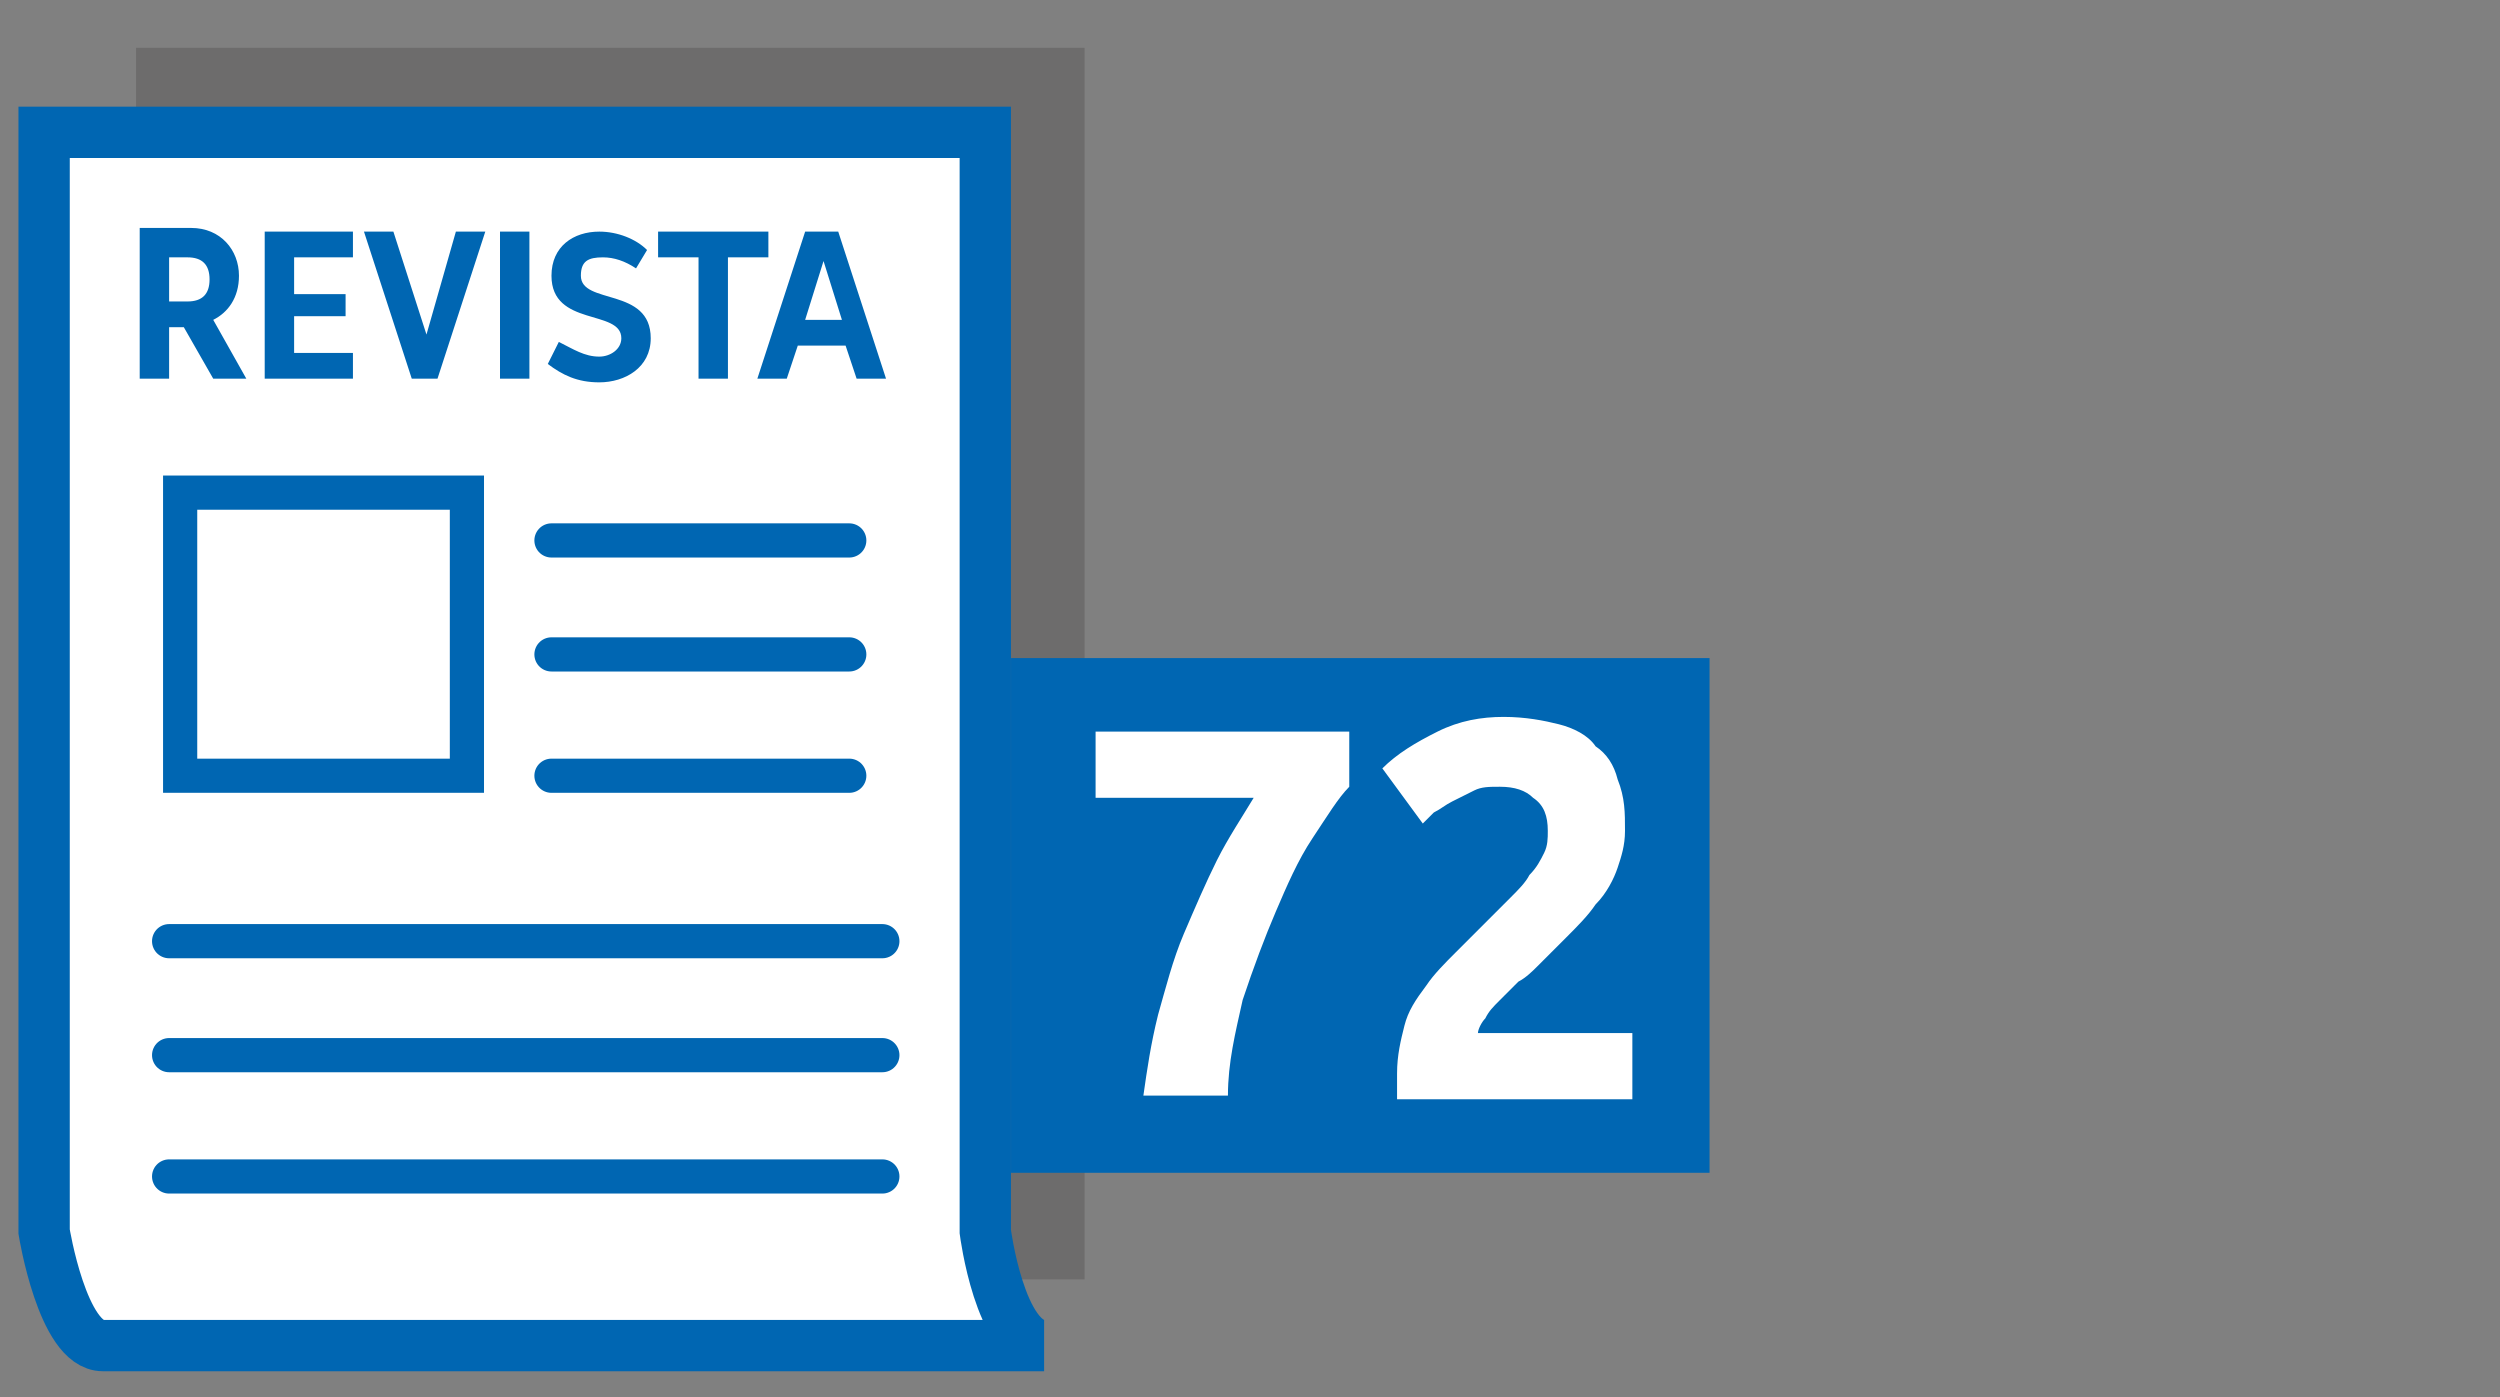<?xml version="1.0" encoding="utf-8"?>
<!-- Generator: Adobe Illustrator 26.0.2, SVG Export Plug-In . SVG Version: 6.00 Build 0)  -->
<svg version="1.1" id="Layer_1" xmlns="http://www.w3.org/2000/svg" xmlns:xlink="http://www.w3.org/1999/xlink" x="0px" y="0px"
	 viewBox="0 0 68 38" style="enable-background:new 0 0 68 38;" xml:space="preserve">
<rect x="0" y="0" width="68" height="38" fill="#808080" stroke="none"/>
<style type="text/css">
	
		.st0{opacity:0.2;clip-path:url(#SVGID_00000061435788110821183060000002386720472748333964_);fill:#231F20;enable-background:new    ;}
	.st1{fill:#FFFFFF;}
	.st2{fill:none;stroke:#0066B2;stroke-width:1.396;stroke-linecap:round;}
	.st3{fill:none;stroke:#0066B2;stroke-width:0.93;stroke-linecap:round;}
	.st4{fill:#0066B2;}
</style>
<g>
	<g>
		<g>
			<g>
				<defs>
					<rect id="SVGID_1_" x="3.7" y="1.3" width="25.8" height="33.5"/>
				</defs>
				<clipPath id="SVGID_00000024003535773779702270000001249423375344138417_">
					<use xlink:href="#SVGID_1_"  style="overflow:visible;"/>
				</clipPath>
				
					<rect x="3.7" y="1.3" style="opacity:0.2;clip-path:url(#SVGID_00000024003535773779702270000001249423375344138417_);fill:#231F20;enable-background:new    ;" width="25.8" height="33.5"/>
			</g>
		</g>
	</g>
	<rect x="1.7" y="3.4" class="st1" width="25.7" height="33.3"/>
	<path class="st2" d="M1.2,3.6v29.9c0,0,0.5,3.1,1.6,3.1h25.6c-1.2,0-1.6-3.1-1.6-3.1V3.6H1.2z"/>
	<rect x="4.9" y="13.4" class="st3" width="7.8" height="7.7"/>
	<path class="st4" d="M21.9,8.7l0.5-1.6l0.5,1.6H21.9z M23.3,10.3h0.8l-1.3-4h-0.9l-1.3,4h0.8l0.3-0.9H23L23.3,10.3z M20.8,6.3h-2.9
		V7H19v3.3h0.8V7h1.1V6.3H20.8z M15.2,9.3l-0.3,0.6c0.4,0.3,0.8,0.5,1.4,0.5c0.7,0,1.4-0.4,1.4-1.2c0-1.4-1.9-0.9-1.9-1.7
		C15.8,7.1,16,7,16.4,7c0.3,0,0.6,0.1,0.9,0.3l0.3-0.5c-0.3-0.3-0.8-0.5-1.3-0.5c-0.7,0-1.3,0.4-1.3,1.2c0,1.4,1.9,0.9,1.9,1.7
		c0,0.3-0.3,0.5-0.6,0.5C15.9,9.7,15.6,9.5,15.2,9.3 M13.6,10.3h0.8v-4h-0.8V10.3z M10.7,6.3H9.9l1.3,4h0.7l1.3-4h-0.8l-0.8,2.8
		L10.7,6.3z M7.2,10.3h2.4V9.6H8v-1h1.4V8H8V7h1.6V6.3H7.2V10.3z M4.6,8.2V7h0.5c0.4,0,0.6,0.2,0.6,0.6S5.5,8.2,5.1,8.2H4.6z
		 M3.8,10.3h0.8V8.9H5l0.8,1.4h0.9L5.8,8.7c0.4-0.2,0.7-0.6,0.7-1.2c0-0.7-0.5-1.3-1.3-1.3H3.8V10.3z"/>
	<line class="st3" x1="15" y1="14.7" x2="23.1" y2="14.7"/>
	<line class="st3" x1="15" y1="17.8" x2="23.1" y2="17.8"/>
	<line class="st3" x1="15" y1="21.1" x2="23.1" y2="21.1"/>
	<line class="st3" x1="4.6" y1="25.6" x2="24" y2="25.6"/>
	<line class="st3" x1="4.6" y1="28.7" x2="24" y2="28.7"/>
	<line class="st3" x1="4.6" y1="32" x2="24" y2="32"/>
	<g>
		<rect x="27.5" y="17.9" class="st4" width="19" height="14"/>
		<g>
			<path class="st1" d="M31.1,29.8c0.1-0.7,0.2-1.4,0.4-2.2c0.2-0.7,0.4-1.5,0.7-2.2c0.3-0.7,0.6-1.4,0.9-2c0.3-0.6,0.7-1.2,1-1.7
				h-4.3v-1.8h6.9v1.5c-0.3,0.3-0.6,0.8-1,1.4c-0.4,0.6-0.7,1.3-1,2s-0.6,1.5-0.9,2.4c-0.2,0.9-0.4,1.7-0.4,2.6L31.1,29.8L31.1,29.8
				z"/>
			<path class="st1" d="M44.2,22.6c0,0.4-0.1,0.7-0.2,1c-0.1,0.3-0.3,0.7-0.6,1c-0.2,0.3-0.5,0.6-0.8,0.9s-0.6,0.6-0.8,0.8
				c-0.1,0.1-0.3,0.3-0.5,0.4c-0.2,0.2-0.3,0.3-0.5,0.5c-0.2,0.2-0.3,0.3-0.4,0.5c-0.1,0.1-0.2,0.3-0.2,0.4h4.2v1.8H38
				c0-0.1,0-0.2,0-0.4c0-0.2,0-0.3,0-0.3c0-0.5,0.1-0.9,0.2-1.3c0.1-0.4,0.3-0.7,0.6-1.1c0.2-0.3,0.5-0.6,0.8-0.9
				c0.3-0.3,0.6-0.6,0.9-0.9c0.2-0.2,0.4-0.4,0.6-0.6c0.2-0.2,0.4-0.4,0.5-0.6c0.2-0.2,0.3-0.4,0.4-0.6c0.1-0.2,0.1-0.4,0.1-0.6
				c0-0.4-0.1-0.7-0.4-0.9c-0.2-0.2-0.5-0.3-0.9-0.3c-0.3,0-0.5,0-0.7,0.1c-0.2,0.1-0.4,0.2-0.6,0.3c-0.2,0.1-0.3,0.2-0.5,0.3
				c-0.1,0.1-0.2,0.2-0.3,0.3l-1.1-1.5c0.4-0.4,0.9-0.7,1.5-1c0.6-0.3,1.2-0.4,1.8-0.4c0.6,0,1.1,0.1,1.5,0.2c0.4,0.1,0.8,0.3,1,0.6
				c0.3,0.2,0.5,0.5,0.6,0.9C44.2,21.7,44.2,22.1,44.2,22.6z"/>
		</g>
	</g>
</g>
</svg>

